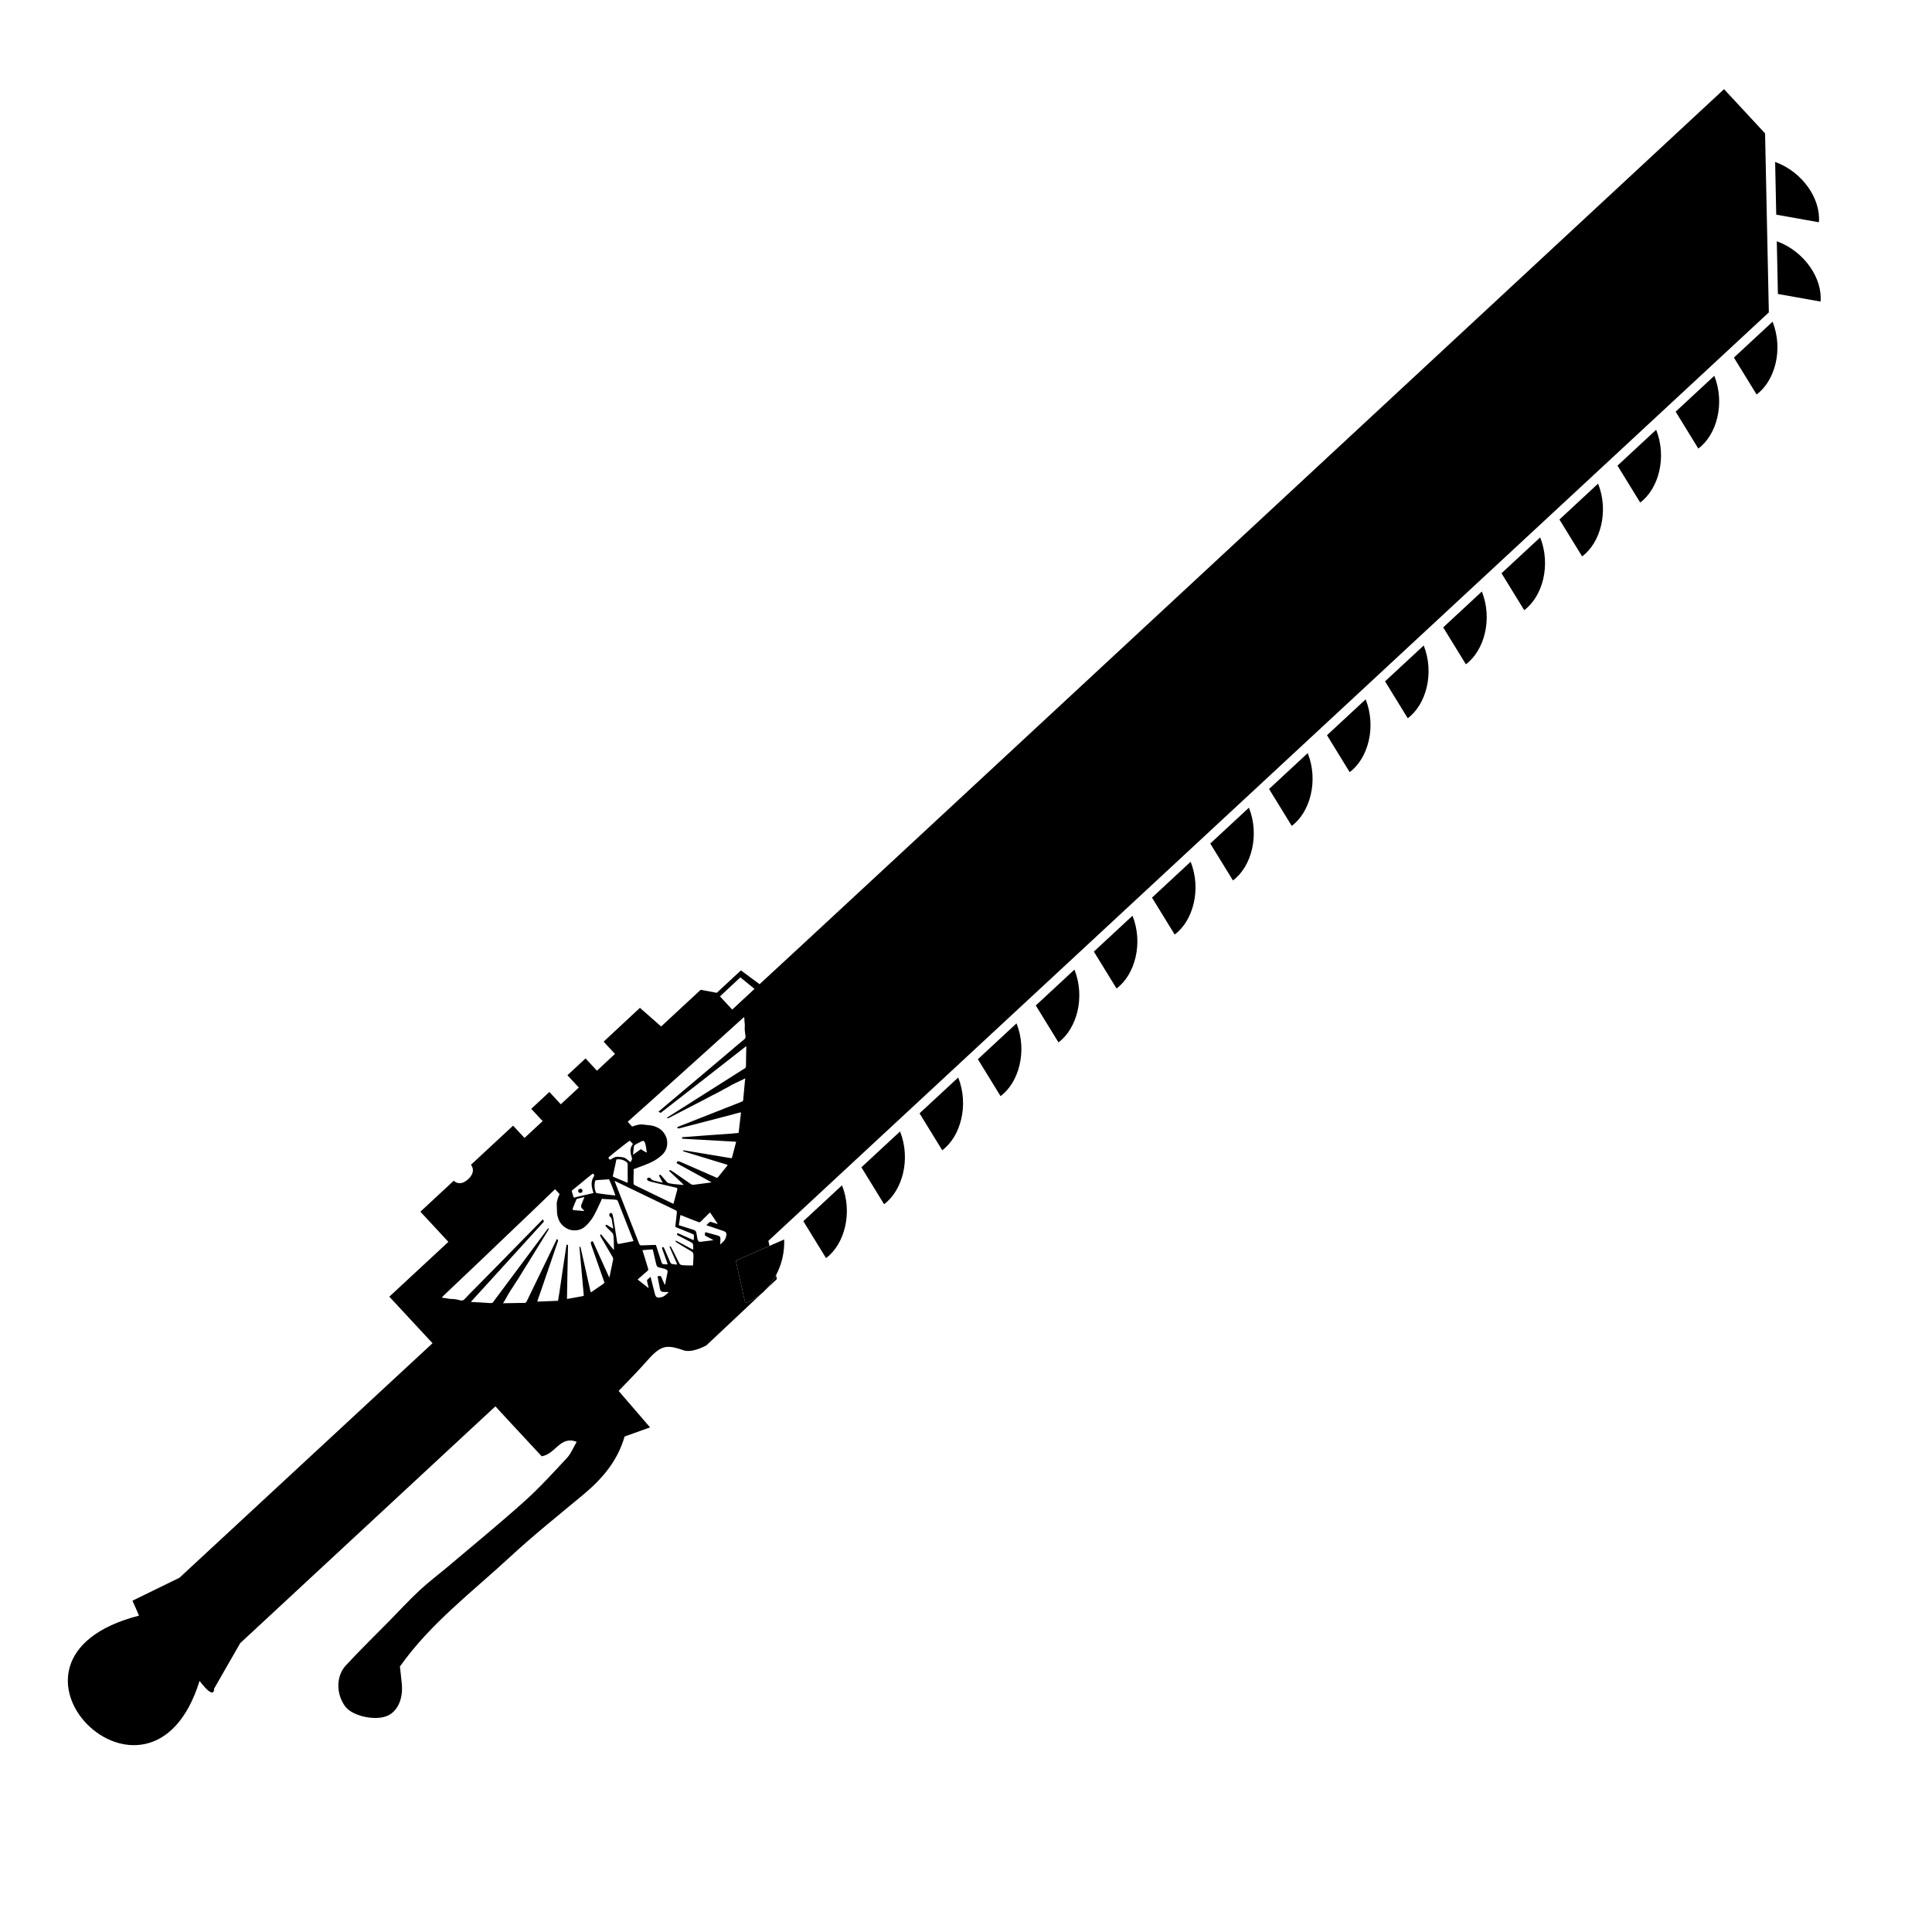 <?xml version="1.0" encoding="utf-8"?>
<!-- Generator: Adobe Illustrator 16.0.3, SVG Export Plug-In . SVG Version: 6.00 Build 0)  -->
<!DOCTYPE svg PUBLIC "-//W3C//DTD SVG 1.1//EN" "http://www.w3.org/Graphics/SVG/1.1/DTD/svg11.dtd">
<svg version="1.1" id="Ebene_5" xmlns="http://www.w3.org/2000/svg" xmlns:xlink="http://www.w3.org/1999/xlink" x="0px" y="0px"
	 width="1417.32px" height="1417.32px" viewBox="0 0 1417.32 1417.32" enable-background="new 0 0 1417.32 1417.32"
	 xml:space="preserve">
<g>
	<polygon fill="none" points="528.166,730.938 537.159,740.629 553.516,725.449 543.123,716.988 	"/>
	<path d="M569.934,938.333l-0.638-2.86c-2.062,3.886-4.571,7.403-7.404,10.419L569.934,938.333z"/>
	<path d="M424.525,872.556c-0.549,0.468-0.523,1.603,0.036,2.157c0.558,0.555,1.715,0.553,2.34-0.028
		c0.504-0.468,0.525-1.647,0.059-2.197C426.495,871.936,425.175,871.955,424.525,872.556z"/>
	<path d="M1264.749,65.405c0,0-704.177,653.949-707.523,656.602c-4.466-3.27-13.687-10.128-13.687-10.128l-17.725,16.449
		l-11.795-2.215c0,0-18.958,17.591-29,26.91c-5.844-5.129-15.566-13.663-15.566-13.663l-26.644,24.801l8.338,8.985l-13.224,12.334
		l-8.368-9.021l-13.295,12.337l8.369,9.019l-13.233,12.282l-8.368-9.019l-13.313,12.354l8.368,9.019l-13.31,12.355l-8.37-9.019
		l-30.928,28.702c0,0,4.337,4.657-2.006,10.544c-6.344,5.888-10.602,1.155-10.602,1.155l-24.47,22.71l20.542,22.136l-43.327,40.209
		l31.688,34.146l-185.632,172.04l-34.505,16.845c0,0,3.701,8.161,4.807,10.947c-124.667,32.09,8.44,164.48,44.424,47.867
		c11.396,14.979,10.66,5.72,10.66,5.72l19.153-33.388l187.207-173.735c0,0,23.509,25.525,33.969,36.636
		c10.354-1.649,13.428-15.314,25.68-10.602c-2.608,4.421-4.246,8.726-7.155,11.848c-10.157,10.901-20.228,21.98-31.301,31.909
		c-18.155,16.282-37.054,31.741-55.675,47.503c-6.982,5.908-14.349,11.393-21.033,17.615c-7.69,7.156-14.82,14.914-22.189,22.416
		c-10.698,10.888-21.657,21.534-32,32.75c-7.375,7.999-7.146,21.121-0.418,30.156c5.007,6.722,20.769,10.475,30.021,7.149
		c7.937-2.856,12.516-12.212,11.465-23.567c-0.403-4.363-0.938-8.719-1.398-12.947c22.395-31.669,53.021-54.673,80.83-80.424
		c17.169-15.895,35.51-30.535,53.515-45.512c13.835-11.508,25.265-24.643,30.471-42.776c5.753-2.071,11.373-4.095,18.671-6.72
		c-7.922-9.191-15.239-17.683-23.055-26.752c3.336-3.438,5.907-6.028,8.411-8.679c3.722-3.939,7.511-7.823,11.075-11.899
		c11.015-12.6,14.707-13.944,27.997-9.259c6.687,2.357,16.948-3.608,16.948-3.608l39.747-37.363
		c-3.497,2.884-7.332,5.049-11.323,6.297c-1.495-6.78-6.831-31.037-6.831-31.037l24.669-10.831l-0.822-3.69l733.945-681.125
		l-2.768-131.322L1264.749,65.405z M465.705,839.948c0.615-0.348,1.208-0.719,1.823-1.065c1.064-0.586,2.173-1.123,3.259-1.685
		c0.92-0.452,1.448-0.316,2.042,0.518c0.131,0.19,0.217,0.378,0.303,0.567c0.817,2.277,0.958,4.69,1.371,7.252
		c-1.482-0.587-2.614-1.324-3.695-2.106c-0.608-0.461-0.608-0.461-1.251,0c-1.644,1.164-3.308,2.353-5.07,3.63
		c-0.035-0.326-0.049-0.534-0.043-0.72c0.208-1.799,0.46-3.597,0.62-5.351C465.128,840.529,465.302,840.188,465.705,839.948z
		 M446.948,850.335c-0.241-0.356-0.458-0.735-0.677-1.067c0.442-0.679,13.381-10.938,15.637-12.45c0.739,0.7,1.5,1.376,2.213,2.145
		c0.088,0.095,0.1,0.443,0,0.626c-0.177,0.387-0.489,0.677-0.712,1.061c-0.767,1.293-0.958,2.675-0.874,4.159
		c0.067,1.277,0.346,2.49,0.787,3.689c0.588,1.596,0.367,2.56-0.845,3.997c-0.923-0.705-1.871-1.389-2.745-2.142
		c-0.762-0.677-1.648-1.149-2.659-1.327c-1.152-0.184-2.303-0.365-3.46-0.408c-1.501-0.079-2.924,0.213-4.188,1.116
		c-0.476,0.354-1.018,0.588-1.514,0.869C447.51,850.796,447.211,850.715,446.948,850.335z M449.673,862.226
		c0.698-3.146,1.395-6.293,2.091-9.439c0.141-0.666,0.237-1.335,0.382-2.141c0.396-0.054,0.818-0.177,1.235-0.208
		c2.273-0.054,4.311,0.556,6.11,1.922c0.7,0.512,0.997,1.218,0.989,2.075c-0.019,1.712-0.037,3.426-0.033,5.163
		c0.024,2.431,0.026,4.841,0.05,7.274c-0.009,0.231-0.018,0.46-0.054,0.808c-0.251-0.078-0.48-0.133-0.64-0.209
		c-3.056-1.273-6.086-2.568-9.142-3.842c-0.113-0.073-0.273-0.148-0.41-0.2C449.525,863.077,449.504,863.007,449.673,862.226z
		 M446.782,865.174c0.55,0.784,4.421,10.543,4.651,11.8c-0.674,0.091-12.568-1.422-14.061-1.779
		c-1.34-2.552-1.606-6.544-0.601-9.263c0.418-0.032,0.886-0.151,1.398-0.225c2.809-0.195,5.642-0.367,8.451-0.562
		C446.667,865.146,446.737,865.173,446.782,865.174z M420.749,878.158c-0.414-1.312-0.804-2.647-1.217-3.96
		c-0.146-0.446-0.065-0.743,0.293-1.031c1.384-1.105,2.723-2.213,4.062-3.32c2.651-2.147,5.235-4.319,7.886-6.466
		c1.026-0.818,2.076-1.612,3.103-2.432c1.128,0.783,1.343,1.257,0.678,2.273c-2.165,3.393-1.697,6.93-0.628,10.536
		c0.123,0.421,0.27,0.821,0.418,1.22c0.043,0.048,0.018,0.118-0.079,0.252c-4.791,1.14-9.533,2.234-14.3,3.354
		C420.9,878.419,420.79,878.299,420.749,878.158z M422.781,880.157c0.103-0.273,0.184-0.572,0.557-0.65
		c1.752-0.421,3.484-0.911,5.38-1.42c-0.132,0.437-0.235,0.71-0.338,0.984c-0.563,1.415-1.103,2.853-1.711,4.267
		c-0.61,1.412-0.516,2.575,0.719,3.617c0.45,0.386,0.802,0.863,1.269,1.366c-0.209,0.018-0.372,0.032-0.51,0.028
		c-2.056-0.147-4.133-0.318-6.211-0.488c-0.164,0.017-0.323-0.014-0.462-0.02c-1.363-0.118-1.603-0.521-1.136-1.85
		C421.152,884.033,421.966,882.118,422.781,880.157z M449.343,922.034c0.414,0.688,0.569,1.434,0.402,2.216
		c-0.876,4.204-1.752,8.41-2.628,12.614c-0.027,0.069-0.053,0.136-0.125,0.251c-0.131-0.236-0.262-0.427-0.37-0.641
		c-3.742-8.269-7.483-16.539-11.224-24.808c-0.171-0.377-0.389-0.757-0.583-1.112c-1.281,0.207-1.651,0.772-1.323,1.896
		c0.267,0.913,0.581,1.782,0.894,2.697c2.802,8.026,5.626,16.029,8.427,24.055c0.233,0.588,0.444,1.151,0.672,1.833
		c-0.431,0.354-0.861,0.755-1.314,1.083c-2.783,1.958-5.611,3.867-8.417,5.798c-0.046,0-0.117,0.02-0.21,0.063
		c-0.405-0.34-0.431-0.851-0.531-1.294c-0.935-4.087-1.844-8.196-2.755-12.31c-1.385-6.257-2.796-12.495-4.227-18.754
		c-0.076-0.421-0.248-0.798-0.395-1.196c-0.66,0.298-0.515,0.744-0.483,1.162c0.237,2.904,0.499,5.83,0.76,8.714
		c0.748,8.411,1.521,16.8,2.27,25.214c-0.003,0.044,0.02,0.113,0.016,0.162c0.103,0.975,0.079,0.998-0.901,1.193
		c-3.732,0.692-7.486,1.361-11.334,2.074c0.013-0.323-0.021-0.648-0.01-0.974c0.095-6.203,0.213-12.429,0.331-18.607
		c0.126-6.41,0.276-12.843,0.401-19.254c-0.013-0.257-0.027-0.51-0.039-0.811c-0.322-0.061-0.645-0.118-1.035-0.201
		c-1.047,6.908-2.046,13.771-3.116,20.608c-1.092,6.861-1.884,13.757-3.134,20.541c-5.081,0.203-10.021,0.41-15.078,0.637
		c-0.018-0.742,0.235-1.335,0.442-1.928c0.806-2.311,1.657-4.617,2.439-6.949c3.667-10.679,7.29-21.355,10.957-32.035
		c0.365-1.098,0.8-2.171,1.143-3.291c0.266-0.917,0.135-1.107-0.674-1.785c-0.15,0.272-0.299,0.544-0.425,0.795
		c-7.08,14.602-14.116,29.204-21.196,43.805c-0.2,0.41-0.423,0.796-0.602,1.23c-0.333,0.844-0.97,1.166-1.871,1.109
		c-0.417-0.015-0.833-0.032-1.228-0.022c-4.448,0.063-8.921,0.149-13.349,0.237c-0.209,0.017-0.466,0.075-0.886,0.152
		c0.322-0.565,0.499-0.907,0.671-1.202c0.77-1.385,1.7-2.691,2.377-4.123c0.503-1.05,1.188-1.995,1.781-2.993
		c0.223-0.384,0.402-0.817,0.646-1.18c0.564-0.835,1.173-1.622,1.716-2.482c0.737-1.13,1.405-2.285,2.142-3.417
		c0.468-0.699,0.958-1.423,1.425-2.122c0.074-0.112,0.146-0.181,0.219-0.294c1.211-2.017,2.422-4.031,3.679-6.044
		c1.356-2.196,2.757-4.343,4.114-6.54c3.305-5.342,6.587-10.704,9.89-16.047c1.457-2.376,2.935-4.729,4.393-7.106
		c0.124-0.25,0.317-0.475,0.375-0.75c0.054-0.229-0.003-0.531,0.006-0.809c-0.091-0.052-0.158-0.076-0.227-0.104
		c-0.194,0.225-0.386,0.401-0.558,0.651c-7.268,9.73-14.513,19.486-21.781,29.216c-5.854,7.84-11.686,15.703-17.538,23.543
		c-0.097,0.136-0.195,0.27-0.249,0.407c-0.546,0.997-1.411,1.222-2.473,1.132c-2.333-0.155-4.667-0.313-6.978-0.446
		c-2.125-0.126-4.276-0.23-6.426-0.334c-0.206-0.032-0.414-0.063-0.783-0.122c17.881-19.707,35.824-39.202,53.563-58.87
		c-0.256-0.61-0.491-1.106-0.748-1.672c-0.144,0.134-0.289,0.267-0.432,0.4c-3.059,3.104-6.094,6.233-9.152,9.337
		c-2.313,2.367-4.624,4.689-6.912,7.035c-3.348,3.418-6.695,6.833-10.043,10.252c-1.925,1.965-3.878,3.953-5.804,5.918
		c-3.805,3.84-7.61,7.726-11.416,11.613c-3.201,3.236-6.38,6.453-9.582,9.689c-1.422,1.453-2.818,2.882-4.194,4.382
		c-0.941,1.008-1.989,1.131-3.454,0.704c-2.292-0.644-4.666-0.94-7.076-0.938c-0.67-0.004-1.356-0.261-2.024-0.355
		c-1.083-0.154-2.188-0.291-3.272-0.445c-0.207-0.034-0.391-0.086-0.598-0.116c-0.019-0.118-0.042-0.142-0.083-0.235
		c0.506-0.514,0.966-1.076,1.496-1.565c4.707-4.499,9.439-8.978,14.146-13.432c4.083-3.875,8.142-7.73,12.226-11.605
		c2.162-2.049,4.301-4.122,6.462-6.171c4.084-3.924,8.216-7.844,12.301-11.766c2.092-2.029,4.206-4.034,6.319-6.038
		c4.035-3.833,8.071-7.709,12.083-11.52c2.211-2.139,4.442-4.208,6.633-6.373c3.44-3.414,7.014-6.684,10.477-10.073
		c0.263-0.244,0.527-0.489,0.839-0.779l3.338,3.6c-0.922,1.747-1.549,3.624-1.968,5.53c-0.143,0.712-0.171,1.453-0.151,2.194
		c0.037,2.063,0.099,4.103,0.23,6.171c0.039,0.812,0.24,1.606,0.417,2.423c0.1,0.444,0.268,0.868,0.414,1.313
		c1.155,3.796,3.747,6.301,7.203,8.004c0.956,0.454,2.034,0.703,3.095,0.835c3.594,0.508,6.801-0.414,9.578-2.811
		c1.245-1.065,2.288-2.3,3.33-3.535c2.326-2.737,3.837-5.968,5.415-9.13c1.025-2.021,2.504-5.624,3.529-7.646l1.59,0.268
		c1.94,0.12,8.742,0.282,9.421,0.726c0.293,0.22,0.49,0.528,0.659,0.951c3.675,9.402,7.375,18.783,11.074,28.164
		c0.105,0.303,0.209,0.608,0.355,1.008c-0.302,0.059-0.513,0.119-0.747,0.158c-3.056,0.602-6.135,1.181-9.214,1.758
		c-1.633,0.312-1.814,0.21-2.097-1.49c-0.545-3.332-1.046-6.663-1.567-10.019c-0.39-2.583-0.825-5.172-1.238-7.733
		c-0.113-0.7-0.273-1.354-0.458-1.988c-0.06-0.256-0.167-0.468-0.296-0.705c-0.175-0.283-0.444-0.525-0.789-0.609
		c-1.31-0.303-1.705,1.581-1.064,2.416c0.044,0.047,0.087,0.143,0.178,0.191c1.016,0.71,1.323,1.764,1.465,2.928
		c0.216,1.63,0.549,3.238,0.815,4.824c0.055,0.349,0.02,0.695,0.045,1.205c-0.338-0.221-0.473-0.317-0.656-0.417
		c-1.198-0.763-2.396-1.527-3.597-2.243c-0.565-0.369-0.937-0.337-1.156-0.045c-0.246,0.362-0.19,0.759,0.277,1.217
		c1.205,1.202,2.389,2.383,3.595,3.584c0.403,0.387,0.779,0.84,1.204,1.251c1.047,1.081,0.886,9.042,0.944,11.799
		c-0.004,0.096-0.029,0.161-0.108,0.414c-3.188-3.917-6.31-7.718-9.43-11.563c-0.595,0.417-0.681,0.854-0.444,1.348
		c0.388,0.758,0.777,1.467,1.26,2.179c1.979,3.433,3.98,6.844,5.983,10.256C448.185,920.16,448.776,921.088,449.343,922.034z
		 M489.73,933.144c-0.01,0.23-0.085,0.435-0.117,0.644c-0.513,2.574-1.028,5.15-1.564,7.745c-0.059,0.323-0.164,0.644-0.276,1.148
		c-0.195-0.354-0.282-0.496-0.368-0.686c-0.768-1.743-1.535-3.484-2.304-5.229c-0.254-0.61-0.665-0.766-1.249-0.672
		c-0.489,0.098-0.955,0.125-1.489,0.177c0.215,1.097,0.427,2.191,0.619,3.265c0.388,2.006,0.796,4.037,1.185,6.042
		c0.313,1.54,0.894,2.072,2.487,2.202c0.877,0.079,1.736,0.042,2.592,0.052c0.37,0.015,0.76,0.099,1.291,0.139
		c-1.701,1.488-3.082,3.128-5.254,3.625c-0.747,0.158-1.494,0.315-2.258,0.309c-1.111,0.005-1.923-0.581-2.275-1.683
		c-0.146-0.446-0.291-0.892-0.391-1.335c-0.968-3.835-1.98-7.671-2.947-11.506c-0.04-0.188-0.102-0.398-0.205-0.703
		c-0.817,0.757-1.536,1.426-2.279,2.114c-0.337,0.313-0.33,0.705-0.228,1.104c0.341,1.424,0.656,2.872,0.996,4.298
		c0.062,0.211,0.123,0.422,0.043,0.721c-2.61-2.045-5.242-4.112-7.918-6.228c0.193-0.225,0.364-0.428,0.556-0.604
		c1.842-1.576,3.663-3.174,5.482-4.773c2.109-1.865,1.93-1.434,1.235-3.867c-1.067-3.652-2.229-7.265-3.365-10.897
		c-0.145-0.444-0.267-0.865-0.432-1.428c2.532-0.206,4.993-0.391,7.479-0.598c0.103,0.352,0.21,0.563,0.247,0.795
		c0.78,3.297,1.537,6.567,2.316,9.862c0.078,0.372,0.182,0.724,0.307,1.053c0.317,0.822,0.899,1.354,1.794,1.55
		c1.332,0.281,2.639,0.633,3.948,0.982c0.527,0.135,1.05,0.365,1.457,0.658C489.641,931.844,489.834,932.243,489.73,933.144z
		 M508.86,909.778c-0.273-0.103-0.547-0.206-0.843-0.334c-3.211-1.439-6.423-2.882-9.658-4.298c-0.5-0.254-0.977-0.525-1.562-0.338
		c-0.313,0.914-0.227,1.102,0.75,1.626c3.224,1.695,6.449,3.393,9.698,5.065c0.704,0.375,1.171,0.878,1.21,1.691
		c0.052,1.066,0.106,2.134,0.181,3.18c-0.569,0.348-0.951,0.033-1.336-0.19c-3.178-1.694-6.379-3.413-9.557-5.107
		c-0.658-0.372-1.341-0.677-2.047-1.004c-0.058,0.9-0.035,0.925,0.53,1.293c1.108,0.715,2.262,1.429,3.416,2.145
		c2.559,1.555,5.166,3.066,7.748,4.599c0.793,0.472,1.209,1.111,1.29,2.064c0.161,1.859-0.188,6.2-0.304,8.048l0.112,0.121
		c-0.024,0.022-0.071,0.02-0.116,0.018c-0.025,0.023-0.027,0.067-0.028,0.114l-0.111-0.118c-1.877-0.002-6.207-0.004-8.048-0.305
		c-0.921-0.129-1.552-0.614-1.96-1.44c-1.334-2.689-2.67-5.381-4.004-8.071c-0.581-1.204-1.229-2.384-1.881-3.566
		c-0.3-0.614-0.347-0.616-1.25-0.627c0.298,0.706,0.526,1.431,0.847,2.115c1.451,3.297,2.924,6.619,4.374,9.916
		c0.17,0.423,0.455,0.827,0.088,1.347c-1.036-0.154-2.097-0.287-3.156-0.42c-0.807-0.101-1.275-0.604-1.595-1.334
		c-1.425-3.367-2.874-6.709-4.323-10.053c-0.424-1.034-0.606-1.134-1.565-0.868c-0.206,0.546,0.053,1.065,0.217,1.582
		c1.196,3.31,2.368,6.644,3.563,9.953c0.083,0.281,0.164,0.563,0.269,0.867c-0.701,0.16-2.921,0.076-3.471-0.085
		c-0.366-0.105-0.659-0.326-0.784-0.699c-0.146-0.401-0.296-0.754-0.422-1.129c-1.286-3.938-2.528-7.876-3.815-11.815
		c-0.065-0.118-0.108-0.213-0.193-0.4c-0.207-0.031-0.439-0.041-0.67-0.05c-3.037,0.095-6.074,0.188-9.114,0.329
		c-1.809,0.071-1.99-0.029-2.645-1.697c-4.777-12.13-9.554-24.308-14.307-36.46c-1.16-2.983-2.325-5.924-3.486-8.908l0.078-0.206
		c0.022,0.024,0.066,0.028,0.09,0.051c2.89,1.382,5.732,2.763,8.622,4.146c11.737,5.676,23.519,11.354,35.281,17.008
		c1.592,0.754,1.7,0.968,1.493,2.766c-0.347,3.043-0.69,6.043-1.013,9.063c-0.009,0.23-0.018,0.461-0.002,0.672
		c0.181,0.1,0.27,0.194,0.385,0.222c3.831,1.58,7.665,3.117,11.494,4.696c0.365,0.151,0.729,0.35,1.094,0.503
		c0.411,0.156,0.561,0.461,0.616,0.857C509.155,906.87,509.05,909.067,508.86,909.778z M518.853,899.037
		c3.752,1.254,7.501,2.553,11.251,3.807c0.458,0.155,0.869,0.31,1.302,0.489c1.072,0.435,1.596,1.288,1.509,2.395
		c-0.052,0.762-0.265,1.495-0.479,2.229c-0.658,2.13-2.397,3.383-4.008,4.967c-0.027-0.511-0.059-0.927-0.044-1.3
		c0.033-0.876,0.135-1.729,0.144-2.586c0.014-1.622-0.497-2.22-2.008-2.646c-1.972-0.538-3.966-1.101-5.938-1.636
		c-1.077-0.297-2.131-0.569-3.209-0.864c-0.112,0.506-0.176,1.014-0.287,1.473c-0.116,0.598,0.033,0.999,0.577,1.295
		c1.705,0.874,3.36,1.796,5.04,2.691c0.181,0.101,0.34,0.221,0.655,0.417c-0.511,0.076-0.838,0.155-1.165,0.189
		c-2.605,0.318-5.235,0.661-7.841,0.978c-0.208,0.016-0.441,0.053-0.65,0.069c-0.905,0.036-1.313-0.213-1.652-1.013
		c-0.212-0.516-0.4-1.058-0.496-1.593c-0.251-1.331-0.478-2.683-0.683-4.009c-0.128-0.908-0.615-1.53-1.411-1.907
		c-0.319-0.15-0.661-0.279-1.027-0.385c-3.228-1.026-6.432-2.026-9.658-3.05c-0.252-0.081-0.456-0.204-0.777-0.308
		c0.394-2.464,0.764-4.905,1.159-7.413c0.549,0.203,0.959,0.359,1.393,0.536c3.537,1.409,7.05,2.838,10.612,4.175
		c2.375,0.879,1.93,1.022,3.95-0.938c1.709-1.719,3.44-3.414,5.171-5.107c0.191-0.179,0.406-0.332,0.645-0.509
		c1.909,2.826,3.772,5.608,5.614,8.363c-0.325,0.034-0.509-0.02-0.715-0.098c-1.396-0.444-2.816-0.869-4.21-1.316
		c-0.39-0.13-0.782-0.167-1.119,0.144c-0.744,0.69-1.464,1.357-2.329,2.205C518.464,898.908,518.647,898.961,518.853,899.037z
		 M545.952,746.189c0.018,0.181,0.048,0.348,0.062,0.533c0.049,1.113,0.125,2.204,0.2,3.295c0.045,0.674,0.274,1.354,0.201,2.046
		c-0.184,2.401-0.086,4.768,0.404,7.124c0.312,1.543,0.111,2.576-0.963,3.394c-1.574,1.237-3.128,2.545-4.683,3.853
		c-3.47,2.949-6.915,5.877-10.383,8.827c-4.115,3.504-8.277,7.006-12.44,10.508c-2.104,1.774-4.233,3.571-6.338,5.343
		c-3.66,3.084-7.318,6.164-10.978,9.245c-2.537,2.126-5.025,4.257-7.537,6.361c-3.323,2.816-6.671,5.608-9.998,8.425
		c-0.144,0.133-0.287,0.267-0.431,0.4c0.59,0.301,1.044,0.549,1.611,0.872c20.966-16.188,41.758-32.61,62.753-48.959
		c0.032,0.373,0.069,0.605,0.063,0.791c-0.034,2.13-0.115,4.303-0.149,6.433c-0.041,2.314-0.059,4.652-0.079,6.992
		c-0.018,1.086-0.282,1.957-1.317,2.382c-0.165,0.062-0.282,0.128-0.425,0.215c-8.257,5.247-16.537,10.471-24.793,15.719
		c-10.251,6.515-20.523,13.006-30.773,19.521c-0.261,0.152-0.452,0.331-0.69,0.507c0.042,0.094,0.063,0.164,0.083,0.233
		c0.253,0.033,0.529,0.09,0.809,0.054c0.28-0.035,0.54-0.188,0.777-0.318c2.479-1.272,4.937-2.568,7.417-3.842
		c5.573-2.894,11.17-5.764,16.744-8.656c2.292-1.188,4.54-2.424,6.83-3.61c2.078-1.08,4.203-2.157,6.306-3.214
		c0.118-0.065,0.189-0.131,0.308-0.196c0.733-0.414,1.469-0.871,2.225-1.26c1.183-0.65,2.386-1.231,3.568-1.881
		c0.875-0.5,1.729-1.023,2.604-1.522c0.38-0.218,0.825-0.363,1.225-0.556c1.04-0.519,2.035-1.128,3.116-1.551
		c1.505-0.592,2.854-1.397,4.292-2.062c0.354-0.149,0.66-0.299,1.25-0.578c-0.108,0.412-0.209,0.64-0.217,0.87
		c-0.423,4.455-0.844,8.863-1.242,13.295c-0.039,0.393-0.055,0.809-0.069,1.226c-0.011,0.903-0.382,1.514-1.249,1.782
		c-0.422,0.122-0.847,0.338-1.27,0.508c-15.093,5.96-30.184,11.878-45.276,17.841c-0.26,0.106-0.543,0.234-0.825,0.364
		c0.592,0.878,0.796,1.001,1.731,0.804c1.119-0.234,2.246-0.607,3.368-0.891c10.923-2.854,21.843-5.663,32.766-8.516
		c2.363-0.631,4.75-1.28,7.113-1.91c0.609-0.164,1.197-0.394,1.956-0.297c-0.582,5.004-1.185,9.938-1.768,14.988
		c-6.885,0.759-13.82,1.03-20.72,1.581c-6.897,0.551-13.818,1.03-20.785,1.556c0.055,0.396,0.088,0.722,0.123,1.047
		c0.323,0.059,0.576,0.091,0.807,0.099c6.425,0.336,12.828,0.692,19.23,1.051c6.216,0.351,12.386,0.698,18.581,1.069
		c0.321,0.013,0.622,0.047,0.967,0.083c-0.998,3.783-1.949,7.476-2.919,11.146c-0.269,0.962-0.316,0.96-1.258,0.809
		c-0.046-0.001-0.115-0.025-0.163-0.027c-8.33-1.381-16.638-2.782-24.97-4.161c-2.876-0.503-5.754-0.959-8.632-1.414
		c-0.415-0.062-0.848-0.241-1.196,0.395c0.411,0.156,0.774,0.354,1.164,0.483c6.112,1.875,12.271,3.752,18.384,5.628
		c4.03,1.216,8.06,2.432,12.066,3.673c0.436,0.131,0.942,0.196,1.251,0.625c-0.027,0.114-0.029,0.16-0.077,0.205
		c-2.139,2.654-4.276,5.306-6.414,7.958c-0.342,0.449-0.795,0.827-1.182,1.228c-0.659-0.325-1.229-0.554-1.776-0.807
		c-7.792-3.397-15.561-6.817-23.353-10.213c-0.843-0.378-1.732-0.761-2.622-1.094c-1.097-0.412-1.665-0.063-1.991,1.174
		c0.339,0.223,0.702,0.467,1.065,0.667c7.964,4.354,15.93,8.705,23.894,13.06c0.205,0.122,0.384,0.269,0.61,0.416
		c-0.166,0.063-0.213,0.106-0.259,0.105c-4.259,0.558-8.518,1.115-12.778,1.672c-0.814,0.086-1.524-0.103-2.179-0.568
		c-0.902-0.636-1.805-1.271-2.706-1.909c-3.25-2.253-6.524-4.483-9.775-6.736c-0.653-0.463-1.355-0.931-2.056-1.352
		c-0.476-0.271-0.941-0.196-1.378,0.343c3.601,3.401,7.176,6.825,10.821,10.274c-0.255,0.059-0.305,0.104-0.419,0.076
		c-2.768-0.29-10.719-0.729-11.695-1.831c-0.355-0.431-0.779-0.84-1.156-1.293c-1.109-1.294-2.196-2.561-3.306-3.854
		c-0.422-0.502-0.812-0.586-1.19-0.37c-0.308,0.198-0.346,0.59-0.043,1.158c0.647,1.275,1.295,2.503,1.965,3.756
		c0.11,0.166,0.196,0.354,0.37,0.685c-0.508-0.065-0.856-0.055-1.201-0.137c-1.606-0.386-3.141-0.835-4.75-1.175
		c-1.148-0.229-2.176-0.614-2.808-1.68c-0.021-0.071-0.112-0.122-0.179-0.193c-0.784-0.702-2.692-0.449-2.487,0.879
		c0.057,0.35,0.277,0.636,0.548,0.832c0.227,0.147,0.452,0.248,0.681,0.349c0.665,0.233,1.304,0.443,1.945,0.606
		c2.548,0.628,5.097,1.212,7.621,1.816c3.307,0.772,6.59,1.521,9.872,2.315c1.675,0.412,1.76,0.6,1.33,2.204
		c-0.809,3.027-1.641,6.03-2.449,9.057c-0.056,0.229-0.11,0.46-0.213,0.731c-0.364-0.152-0.683-0.302-0.979-0.43
		c-9.075-4.394-18.151-8.789-27.25-13.163c-0.408-0.2-0.723-0.443-0.897-0.728c-0.415-0.688-0.042-7.505-0.015-9.449l-0.149-1.604
		c2.095-0.87,5.777-2.099,7.893-2.945c3.269-1.335,6.583-2.623,9.511-4.712c1.309-0.947,2.619-1.894,3.774-3.055
		c2.599-2.588,3.759-5.718,3.524-9.339c-0.051-1.067-0.219-2.163-0.598-3.149c-1.395-3.572-3.745-6.348-7.442-7.784
		c-0.434-0.179-0.844-0.379-1.278-0.512c-0.78-0.214-1.58-0.499-2.387-0.599c-2.028-0.262-4.079-0.502-6.134-0.694
		c-0.738-0.074-1.478-0.103-2.199-0.012c-1.932,0.272-3.85,0.756-5.663,1.545l-3.272-3.527c0.313-0.29,0.577-0.533,0.841-0.78
		c3.618-3.222,7.168-6.515,10.833-9.688c2.323-2.021,4.577-4.064,6.855-6.135c4.17-3.734,8.294-7.469,12.442-11.228
		c2.181-1.933,4.338-3.888,6.497-5.846c4.219-3.778,8.438-7.603,12.657-11.381c2.206-2.001,4.434-3.978,6.64-5.979
		c4.194-3.757,8.342-7.514,12.514-11.295c4.843-4.355,9.639-8.715,14.459-13.096c0.528-0.488,1.124-0.907,1.673-1.371
		C545.926,746.179,545.938,746.183,545.952,746.189c-0.002-0.023-0.006-0.047-0.009-0.071
		C545.987,746.193,545.979,746.202,545.952,746.189z M537.159,740.629l-8.993-9.69l14.957-13.95l10.394,8.461L537.159,740.629z"/>
	<path d="M1288.646,289.396c13.479-9.981,19.782-33.088,11.72-53.392l-28.36,26.318
		C1272.005,262.323,1285.007,283.484,1288.646,289.396z"/>
	<path d="M1245.895,329.07c13.482-9.985,19.785-33.092,11.722-53.392l-28.36,26.317
		C1229.256,301.996,1242.256,323.158,1245.895,329.07z"/>
	<path d="M1203.242,368.655c13.479-9.984,19.783-33.09,11.718-53.391l-28.355,26.317
		C1186.604,341.581,1199.604,362.743,1203.242,368.655z"/>
	<path d="M1118.156,447.619c13.479-9.985,19.78-33.09,11.719-53.391l-28.358,26.316
		C1101.517,420.544,1114.518,441.705,1118.156,447.619z"/>
	<path d="M1160.65,408.182c13.479-9.983,19.781-33.09,11.717-53.391l-28.357,26.316
		C1144.01,381.107,1157.011,402.268,1160.65,408.182z"/>
	<path d="M1075.372,487.324c13.477-9.985,19.782-33.093,11.72-53.391l-28.361,26.317
		C1058.73,460.25,1071.734,481.409,1075.372,487.324z"/>
	<path d="M1032.717,526.909c13.48-9.984,19.78-33.091,11.721-53.391l-28.359,26.316
		C1016.078,499.833,1029.076,520.996,1032.717,526.909z"/>
	<path d="M947.626,605.874c13.485-9.987,19.784-33.091,11.725-53.394l-28.36,26.317C930.99,578.796,943.991,599.959,947.626,605.874
		z"/>
	<path d="M990.124,566.437c13.48-9.985,19.78-33.09,11.718-53.394l-28.358,26.317C973.483,539.36,986.487,560.522,990.124,566.437z"
		/>
	<path d="M904.496,645.903c13.48-9.984,19.78-33.092,11.719-53.393l-28.357,26.316C887.857,618.827,900.856,639.991,904.496,645.903
		z"/>
	<path d="M861.746,685.575c13.48-9.984,19.783-33.092,11.72-53.393L845.108,658.5C845.108,658.5,858.108,679.663,861.746,685.575z"
		/>
	<path d="M819.091,725.161c13.481-9.983,19.782-33.092,11.721-53.392l-28.36,26.317
		C802.451,698.087,815.451,719.248,819.091,725.161z"/>
	<path d="M734.005,804.123c13.48-9.983,19.782-33.09,11.719-53.39l-28.36,26.315C717.363,777.049,730.364,798.211,734.005,804.123z"
		/>
	<path d="M776.499,764.688c13.481-9.984,19.781-33.092,11.719-53.393l-28.357,26.316
		C759.86,737.612,772.859,758.773,776.499,764.688z"/>
	<path d="M691.222,843.83c13.481-9.985,19.782-33.093,11.719-53.394l-28.359,26.317C674.582,816.754,687.583,837.914,691.222,843.83
		z"/>
	<path d="M648.566,883.415c13.48-9.985,19.782-33.093,11.72-53.393l-28.359,26.316C631.927,856.339,644.927,877.5,648.566,883.415z"
		/>
	<path d="M546.666,955.857c3.991-1.248,7.826-3.413,11.323-6.297c1.356-1.119,2.66-2.346,3.903-3.669
		c2.833-3.016,5.342-6.533,7.404-10.419c4.062-7.656,6.379-16.737,5.964-26.207l-10.755,4.724l-24.669,10.831
		C539.835,924.82,545.171,949.077,546.666,955.857z"/>
	<path d="M605.975,922.94c13.48-9.983,19.783-33.091,11.719-53.392l-28.359,26.317C589.334,895.866,602.335,917.027,605.975,922.94z
		"/>
	<path d="M1303.053,157.482c0,0,24.454,4.352,31.286,5.567c1.503-16.711-11.566-36.776-32.093-44.251L1303.053,157.482z"/>
	<path d="M1304.271,215.659c0,0,24.452,4.357,31.288,5.57c1.501-16.711-11.571-36.775-32.097-44.249L1304.271,215.659z"/>
	<path display="none" d="M440.4,906.758c-0.236-0.494-0.151-0.931,0.444-1.348c3.12,3.846,6.243,7.646,9.43,11.563
		c0.079-0.253,0.104-0.318,0.108-0.414c-0.059-2.757,0.103-10.718-0.944-11.799c-0.425-0.411-0.801-0.864-1.204-1.251
		c-1.206-1.201-2.39-2.382-3.595-3.584c-0.468-0.458-0.523-0.854-0.277-1.217c0.22-0.292,0.591-0.324,1.156,0.045
		c1.201,0.716,2.399,1.48,3.597,2.243c0.183,0.1,0.318,0.196,0.656,0.417c-0.026-0.51,0.009-0.856-0.045-1.205
		c-0.266-1.586-0.599-3.194-0.815-4.824c-0.142-1.164-0.45-2.218-1.465-2.928c-0.091-0.049-0.133-0.145-0.178-0.191
		c-0.641-0.835-0.246-2.719,1.064-2.416c0.344,0.084,0.613,0.326,0.789,0.609c0.128,0.237,0.236,0.449,0.296,0.705
		c0.186,0.634,0.346,1.288,0.458,1.988c0.413,2.562,0.848,5.15,1.238,7.733c0.521,3.355,1.022,6.687,1.567,10.019
		c0.283,1.7,0.464,1.802,2.097,1.49c3.079-0.577,6.159-1.156,9.214-1.758c0.233-0.039,0.444-0.1,0.747-0.158
		c-0.146-0.399-0.25-0.705-0.355-1.008c-3.699-9.381-7.398-18.762-11.074-28.164c-0.169-0.423-0.366-0.731-0.659-0.951
		c-0.679-0.443-7.481-0.605-9.421-0.726l-1.59-0.268c-1.025,2.022-2.504,5.626-3.529,7.646c-1.578,3.162-3.089,6.393-5.415,9.13
		c-1.042,1.235-2.085,2.47-3.33,3.535c-2.777,2.396-5.984,3.318-9.578,2.811c-1.061-0.132-2.139-0.381-3.095-0.835
		c-3.456-1.703-6.048-4.208-7.203-8.004c-0.146-0.445-0.314-0.869-0.414-1.313c-0.177-0.816-0.379-1.611-0.417-2.423
		c-0.131-2.068-0.193-4.108-0.23-6.171c-0.02-0.741,0.009-1.482,0.151-2.194c0.419-1.906,1.046-3.783,1.968-5.53l-3.338-3.6
		c-0.313,0.29-0.576,0.535-0.839,0.779c-3.463,3.39-7.037,6.659-10.477,10.073c-2.19,2.165-4.421,4.234-6.633,6.373
		c-4.012,3.811-8.048,7.687-12.083,11.52c-2.113,2.004-4.227,4.009-6.319,6.038c-4.084,3.922-8.216,7.842-12.301,11.766
		c-2.161,2.049-4.3,4.122-6.462,6.171c-4.083,3.875-8.143,7.73-12.226,11.605c-4.707,4.454-9.438,8.933-14.146,13.432
		c-0.529,0.489-0.99,1.052-1.496,1.565c0.042,0.094,0.065,0.117,0.083,0.235c0.207,0.03,0.391,0.082,0.598,0.116
		c1.084,0.154,2.189,0.291,3.272,0.445c0.668,0.095,1.354,0.352,2.024,0.355c2.41-0.003,4.783,0.294,7.076,0.938
		c1.465,0.427,2.513,0.304,3.454-0.704c1.376-1.5,2.772-2.929,4.194-4.382c3.202-3.236,6.38-6.453,9.582-9.689
		c3.806-3.888,7.611-7.773,11.416-11.613c1.926-1.965,3.879-3.953,5.804-5.918c3.348-3.419,6.696-6.834,10.043-10.252
		c2.289-2.346,4.599-4.668,6.912-7.035c3.059-3.104,6.093-6.232,9.152-9.337c0.143-0.134,0.288-0.267,0.432-0.4
		c0.256,0.565,0.492,1.062,0.748,1.672c-17.739,19.668-35.682,39.163-53.563,58.87c0.369,0.06,0.577,0.09,0.783,0.122
		c2.15,0.104,4.301,0.208,6.426,0.334c2.312,0.134,4.645,0.291,6.978,0.446c1.062,0.09,1.927-0.135,2.473-1.132
		c0.053-0.138,0.151-0.271,0.249-0.407c5.853-7.84,11.685-15.703,17.538-23.543c7.269-9.729,14.514-19.485,21.781-29.216
		c0.171-0.25,0.363-0.427,0.558-0.651c0.069,0.027,0.136,0.052,0.227,0.104c-0.01,0.277,0.048,0.579-0.006,0.809
		c-0.057,0.275-0.25,0.5-0.375,0.75c-1.458,2.377-2.936,4.73-4.393,7.106c-3.303,5.343-6.585,10.705-9.89,16.047
		c-1.357,2.197-2.758,4.344-4.114,6.54c-1.256,2.013-2.468,4.027-3.679,6.044c-0.073,0.113-0.145,0.182-0.219,0.294
		c-0.467,0.699-0.957,1.423-1.425,2.122c-0.737,1.132-1.405,2.287-2.142,3.417c-0.542,0.86-1.151,1.647-1.716,2.482
		c-0.244,0.362-0.423,0.796-0.646,1.18c-0.593,0.998-1.278,1.943-1.781,2.993c-0.678,1.432-1.608,2.738-2.377,4.123
		c-0.173,0.295-0.35,0.637-0.671,1.202c0.419-0.077,0.677-0.136,0.886-0.152c4.427-0.088,8.901-0.175,13.349-0.237
		c0.395-0.01,0.811,0.008,1.228,0.022c0.901,0.057,1.538-0.266,1.871-1.109c0.179-0.435,0.402-0.82,0.602-1.23
		c7.08-14.601,14.116-29.203,21.196-43.805c0.126-0.251,0.274-0.522,0.425-0.795c0.809,0.678,0.939,0.868,0.674,1.785
		c-0.343,1.12-0.778,2.193-1.143,3.291c-3.667,10.68-7.29,21.356-10.957,32.035c-0.783,2.332-1.634,4.639-2.439,6.949
		c-0.208,0.593-0.46,1.186-0.442,1.928c5.057-0.227,9.998-0.434,15.078-0.637c1.25-6.784,2.042-13.68,3.134-20.541
		c1.069-6.838,2.068-13.7,3.116-20.608c0.39,0.083,0.713,0.141,1.035,0.201c0.012,0.301,0.026,0.554,0.039,0.811
		c-0.125,6.411-0.275,12.844-0.401,19.254c-0.117,6.179-0.236,12.404-0.331,18.607c-0.011,0.325,0.022,0.65,0.01,0.974
		c3.848-0.713,7.602-1.382,11.334-2.074c0.98-0.195,1.004-0.219,0.901-1.193c0.003-0.049-0.019-0.118-0.016-0.162
		c-0.749-8.414-1.522-16.803-2.27-25.214c-0.261-2.884-0.522-5.81-0.76-8.714c-0.031-0.418-0.177-0.864,0.483-1.162
		c0.147,0.398,0.318,0.775,0.395,1.196c1.431,6.259,2.842,12.497,4.227,18.754c0.911,4.113,1.821,8.223,2.755,12.31
		c0.1,0.443,0.125,0.954,0.531,1.294c0.093-0.043,0.164-0.063,0.21-0.063c2.806-1.931,5.634-3.84,8.417-5.798
		c0.453-0.328,0.884-0.729,1.314-1.083c-0.228-0.682-0.439-1.245-0.672-1.833c-2.801-8.025-5.625-16.028-8.427-24.055
		c-0.313-0.915-0.627-1.784-0.894-2.697c-0.328-1.124,0.042-1.689,1.323-1.896c0.194,0.355,0.412,0.735,0.583,1.112
		c3.741,8.269,7.482,16.539,11.224,24.808c0.107,0.214,0.239,0.404,0.37,0.641c0.073-0.115,0.099-0.182,0.125-0.251
		c0.876-4.204,1.752-8.41,2.628-12.614c0.167-0.782,0.012-1.528-0.402-2.216c-0.567-0.946-1.158-1.874-1.699-2.842
		c-2.003-3.412-4.005-6.823-5.983-10.256C441.177,908.225,440.788,907.516,440.4,906.758z"/>
	<path display="none" d="M487.39,930.762c-1.309-0.35-2.616-0.701-3.948-0.982c-0.895-0.195-1.478-0.728-1.794-1.55
		c-0.125-0.329-0.229-0.681-0.307-1.053c-0.779-3.295-1.536-6.565-2.316-9.862c-0.037-0.232-0.145-0.443-0.247-0.795
		c-2.487,0.207-4.948,0.392-7.479,0.598c0.165,0.563,0.287,0.983,0.432,1.428c1.136,3.633,2.298,7.245,3.365,10.897
		c0.695,2.434,0.874,2.002-1.235,3.867c-1.819,1.6-3.64,3.197-5.482,4.773c-0.192,0.177-0.363,0.38-0.556,0.604
		c2.677,2.115,5.309,4.183,7.918,6.228c0.08-0.299,0.019-0.51-0.043-0.721c-0.34-1.426-0.655-2.874-0.996-4.298
		c-0.102-0.399-0.109-0.792,0.228-1.104c0.743-0.688,1.462-1.357,2.279-2.114c0.103,0.305,0.165,0.516,0.205,0.703
		c0.967,3.835,1.979,7.671,2.947,11.506c0.1,0.443,0.245,0.889,0.391,1.335c0.352,1.102,1.164,1.688,2.275,1.683
		c0.764,0.007,1.511-0.15,2.258-0.309c2.173-0.497,3.554-2.137,5.254-3.625c-0.531-0.04-0.921-0.124-1.291-0.139
		c-0.856-0.01-1.715,0.027-2.592-0.052c-1.593-0.13-2.175-0.662-2.487-2.202c-0.388-2.005-0.797-4.036-1.185-6.042
		c-0.192-1.073-0.404-2.168-0.619-3.265c0.534-0.052,1-0.079,1.489-0.177c0.583-0.094,0.995,0.062,1.249,0.672
		c0.769,1.744,1.536,3.485,2.304,5.229c0.086,0.189,0.173,0.331,0.368,0.686c0.112-0.505,0.217-0.825,0.276-1.148
		c0.537-2.595,1.051-5.171,1.564-7.745c0.031-0.209,0.107-0.413,0.117-0.644c0.104-0.9-0.09-1.3-0.884-1.724
		C488.44,931.127,487.917,930.896,487.39,930.762z"/>
	<path display="none" d="M450.663,863.629c3.056,1.273,6.086,2.568,9.142,3.842c0.159,0.076,0.388,0.131,0.64,0.209
		c0.036-0.348,0.045-0.576,0.054-0.808c-0.024-2.434-0.026-4.844-0.05-7.274c-0.004-1.737,0.014-3.451,0.033-5.163
		c0.008-0.857-0.289-1.563-0.989-2.075c-1.799-1.366-3.837-1.976-6.11-1.922c-0.417,0.031-0.838,0.154-1.235,0.208
		c-0.145,0.806-0.241,1.475-0.382,2.141c-0.696,3.146-1.394,6.293-2.091,9.439c-0.169,0.781-0.148,0.852,0.58,1.203
		C450.39,863.48,450.55,863.556,450.663,863.629z"/>
	<path display="none" d="M435.344,874.979c-0.148-0.398-0.295-0.799-0.418-1.22c-1.068-3.606-1.536-7.144,0.628-10.536
		c0.666-1.017,0.45-1.49-0.678-2.273c-1.027,0.819-2.077,1.613-3.103,2.432c-2.651,2.146-5.235,4.318-7.886,6.466
		c-1.339,1.107-2.678,2.215-4.062,3.32c-0.358,0.288-0.44,0.585-0.293,1.031c0.413,1.313,0.803,2.648,1.217,3.96
		c0.041,0.141,0.151,0.261,0.216,0.427c4.767-1.12,9.51-2.215,14.3-3.354C435.362,875.097,435.387,875.026,435.344,874.979z
		 M426.901,874.685c-0.625,0.581-1.782,0.583-2.34,0.028c-0.559-0.555-0.585-1.689-0.036-2.157c0.649-0.601,1.97-0.62,2.435-0.068
		C427.426,873.037,427.406,874.217,426.901,874.685z"/>
	<path display="none" d="M436.772,865.932c-1.005,2.719-0.74,6.711,0.601,9.263c1.493,0.357,13.387,1.87,14.061,1.779
		c-0.23-1.257-4.101-11.016-4.651-11.8c-0.045-0.001-0.115-0.027-0.161-0.028c-2.809,0.194-5.642,0.366-8.451,0.562
		C437.659,865.78,437.19,865.899,436.772,865.932z"/>
	<path display="none" d="M447.911,850.603c0.497-0.281,1.039-0.516,1.514-0.869c1.263-0.903,2.686-1.195,4.188-1.116
		c1.158,0.043,2.308,0.225,3.46,0.408c1.011,0.178,1.897,0.65,2.659,1.327c0.874,0.753,1.822,1.437,2.745,2.142
		c1.211-1.438,1.433-2.401,0.845-3.997c-0.441-1.199-0.72-2.412-0.787-3.689c-0.083-1.484,0.107-2.866,0.874-4.159
		c0.223-0.384,0.535-0.674,0.712-1.061c0.101-0.183,0.089-0.531,0-0.626c-0.712-0.769-1.474-1.444-2.213-2.145
		c-2.256,1.513-15.195,11.771-15.637,12.45c0.219,0.332,0.437,0.711,0.677,1.067C447.211,850.715,447.51,850.796,447.911,850.603z"
		/>
	<path display="none" d="M464.444,846.339c-0.006,0.186,0.009,0.394,0.043,0.72c1.762-1.277,3.426-2.466,5.07-3.63
		c0.643-0.461,0.643-0.461,1.251,0c1.081,0.782,2.213,1.52,3.695,2.106c-0.414-2.562-0.554-4.975-1.371-7.252
		c-0.086-0.189-0.171-0.377-0.303-0.567c-0.594-0.834-1.122-0.97-2.042-0.518c-1.086,0.562-2.195,1.099-3.259,1.685
		c-0.615,0.347-1.208,0.718-1.823,1.065c-0.402,0.24-0.577,0.581-0.641,1.04C464.904,842.742,464.652,844.54,464.444,846.339z"/>
	<path display="none" d="M421.473,887.842c0.139,0.006,0.298,0.036,0.462,0.02c2.078,0.17,4.155,0.341,6.211,0.488
		c0.138,0.004,0.301-0.011,0.51-0.028c-0.467-0.503-0.818-0.98-1.269-1.366c-1.234-1.042-1.329-2.205-0.719-3.617
		c0.608-1.414,1.148-2.852,1.711-4.267c0.103-0.274,0.206-0.548,0.338-0.984c-1.896,0.509-3.627,0.999-5.38,1.42
		c-0.374,0.078-0.454,0.377-0.557,0.65c-0.815,1.961-1.629,3.876-2.444,5.835C419.871,887.32,420.11,887.724,421.473,887.842z"/>
	<path display="none" d="M508.421,905.453c-0.365-0.153-0.729-0.352-1.094-0.503c-3.83-1.579-7.664-3.116-11.494-4.696
		c-0.116-0.027-0.204-0.122-0.385-0.222c-0.016-0.211-0.007-0.441,0.002-0.672c0.322-3.021,0.666-6.021,1.013-9.063
		c0.207-1.798,0.099-2.012-1.493-2.766c-11.762-5.654-23.544-11.332-35.281-17.008c-2.89-1.383-5.731-2.764-8.622-4.146
		c-0.023-0.022-0.068-0.026-0.09-0.051l-0.078,0.206c1.161,2.984,2.326,5.925,3.486,8.908c4.753,12.152,9.529,24.33,14.307,36.46
		c0.655,1.668,0.836,1.769,2.645,1.697c3.04-0.141,6.077-0.234,9.114-0.329c0.231,0.009,0.463,0.019,0.67,0.05
		c0.085,0.188,0.128,0.282,0.193,0.4c1.287,3.939,2.529,7.878,3.815,11.815c0.125,0.375,0.276,0.728,0.422,1.129
		c0.125,0.373,0.418,0.594,0.784,0.699c0.549,0.161,2.77,0.245,3.471,0.085c-0.105-0.304-0.186-0.586-0.269-0.867
		c-1.195-3.31-2.367-6.644-3.563-9.953c-0.165-0.517-0.423-1.036-0.217-1.582c0.959-0.266,1.141-0.166,1.565,0.868
		c1.45,3.344,2.898,6.686,4.323,10.053c0.32,0.73,0.788,1.233,1.595,1.334c1.059,0.133,2.12,0.266,3.156,0.42
		c0.367-0.52,0.082-0.924-0.088-1.347c-1.45-3.297-2.923-6.619-4.374-9.916c-0.321-0.685-0.549-1.409-0.847-2.115
		c0.903,0.011,0.95,0.013,1.25,0.627c0.651,1.183,1.3,2.362,1.881,3.566c1.334,2.69,2.67,5.382,4.004,8.071
		c0.408,0.826,1.04,1.312,1.96,1.44c1.842,0.301,6.171,0.303,8.048,0.305l0.111,0.118c0.001-0.047,0.003-0.091,0.028-0.114
		c0.045,0.002,0.092,0.005,0.116-0.018l-0.112-0.121c0.115-1.848,0.465-6.188,0.304-8.048c-0.08-0.953-0.497-1.593-1.29-2.064
		c-2.582-1.532-5.188-3.044-7.748-4.599c-1.154-0.716-2.308-1.43-3.416-2.145c-0.565-0.368-0.588-0.393-0.53-1.293
		c0.706,0.327,1.389,0.632,2.047,1.004c3.178,1.694,6.379,3.413,9.557,5.107c0.386,0.224,0.767,0.538,1.336,0.19
		c-0.075-1.046-0.129-2.113-0.181-3.18c-0.039-0.813-0.506-1.316-1.21-1.691c-3.249-1.673-6.474-3.37-9.698-5.065
		c-0.977-0.524-1.063-0.712-0.75-1.626c0.585-0.188,1.063,0.084,1.562,0.338c3.235,1.416,6.447,2.858,9.658,4.298
		c0.296,0.128,0.57,0.231,0.843,0.334c0.19-0.711,0.295-2.908,0.178-3.468C508.982,905.914,508.832,905.609,508.421,905.453z"/>
	<path display="none" d="M521.616,896.432c1.394,0.447,2.814,0.872,4.21,1.316c0.206,0.078,0.39,0.132,0.715,0.098
		c-1.842-2.755-3.705-5.537-5.614-8.363c-0.238,0.177-0.453,0.33-0.645,0.509c-1.731,1.693-3.462,3.389-5.171,5.107
		c-2.021,1.961-1.575,1.817-3.95,0.938c-3.563-1.337-7.075-2.766-10.612-4.175c-0.433-0.177-0.843-0.333-1.393-0.536
		c-0.395,2.508-0.765,4.949-1.159,7.413c0.322,0.104,0.525,0.227,0.777,0.308c3.226,1.023,6.43,2.023,9.658,3.05
		c0.367,0.105,0.708,0.234,1.027,0.385c0.795,0.377,1.283,0.999,1.411,1.907c0.205,1.326,0.431,2.678,0.683,4.009
		c0.096,0.535,0.284,1.077,0.496,1.593c0.34,0.8,0.748,1.049,1.652,1.013c0.209-0.017,0.442-0.054,0.65-0.069
		c2.606-0.316,5.236-0.659,7.841-0.978c0.327-0.034,0.654-0.113,1.165-0.189c-0.315-0.196-0.475-0.316-0.655-0.417
		c-1.68-0.896-3.335-1.817-5.04-2.691c-0.543-0.296-0.692-0.697-0.577-1.295c0.111-0.459,0.175-0.967,0.287-1.473
		c1.078,0.295,2.132,0.567,3.209,0.864c1.972,0.535,3.965,1.098,5.938,1.636c1.511,0.427,2.022,1.024,2.008,2.646
		c-0.009,0.857-0.111,1.71-0.144,2.586c-0.015,0.373,0.017,0.789,0.044,1.3c1.611-1.584,3.35-2.837,4.008-4.967
		c0.213-0.733,0.427-1.467,0.479-2.229c0.087-1.106-0.437-1.96-1.509-2.395c-0.434-0.18-0.844-0.334-1.302-0.489
		c-3.75-1.254-7.499-2.553-11.251-3.807c-0.205-0.076-0.388-0.129-0.685-0.257c0.865-0.848,1.585-1.515,2.329-2.205
		C520.833,896.265,521.226,896.302,521.616,896.432z"/>
	<path display="none" d="M544.222,747.534c-4.82,4.381-9.616,8.74-14.459,13.096c-4.171,3.781-8.319,7.538-12.514,11.295
		c-2.207,2.002-4.435,3.979-6.64,5.979c-4.22,3.778-8.438,7.603-12.657,11.381c-2.159,1.958-4.316,3.913-6.497,5.846
		c-4.147,3.759-8.272,7.493-12.442,11.228c-2.278,2.07-4.532,4.114-6.855,6.135c-3.664,3.173-7.215,6.466-10.833,9.688
		c-0.265,0.247-0.529,0.49-0.841,0.78l3.272,3.527c1.813-0.789,3.73-1.272,5.663-1.545c0.721-0.091,1.461-0.063,2.199,0.012
		c2.055,0.192,4.106,0.433,6.134,0.694c0.807,0.1,1.607,0.385,2.387,0.599c0.435,0.133,0.844,0.333,1.278,0.512
		c3.697,1.437,6.047,4.212,7.442,7.784c0.379,0.986,0.547,2.082,0.598,3.149c0.235,3.621-0.925,6.751-3.524,9.339
		c-1.156,1.161-2.465,2.107-3.774,3.055c-2.927,2.089-6.242,3.377-9.511,4.712c-2.116,0.847-5.798,2.075-7.893,2.945l0.149,1.604
		c-0.027,1.944-0.399,8.762,0.015,9.449c0.174,0.284,0.489,0.527,0.897,0.728c9.099,4.374,18.175,8.77,27.25,13.163
		c0.296,0.128,0.615,0.277,0.979,0.43c0.104-0.271,0.157-0.503,0.213-0.731c0.808-3.026,1.64-6.029,2.449-9.057
		c0.43-1.604,0.345-1.792-1.33-2.204c-3.282-0.794-6.565-1.543-9.872-2.315c-2.524-0.604-5.073-1.188-7.621-1.816
		c-0.642-0.163-1.281-0.373-1.945-0.606c-0.229-0.101-0.454-0.201-0.681-0.349c-0.271-0.196-0.492-0.482-0.548-0.832
		c-0.205-1.328,1.704-1.581,2.487-0.879c0.067,0.071,0.158,0.122,0.179,0.193c0.632,1.065,1.66,1.45,2.808,1.68
		c1.609,0.34,3.144,0.789,4.75,1.175c0.344,0.082,0.692,0.071,1.201,0.137c-0.174-0.33-0.259-0.519-0.37-0.685
		c-0.67-1.253-1.318-2.48-1.965-3.756c-0.303-0.568-0.265-0.96,0.043-1.158c0.378-0.216,0.768-0.132,1.19,0.37
		c1.11,1.293,2.197,2.56,3.306,3.854c0.377,0.453,0.801,0.862,1.156,1.293c0.976,1.102,8.927,1.541,11.695,1.831
		c0.114,0.028,0.164-0.018,0.419-0.076c-3.645-3.449-7.22-6.873-10.821-10.274c0.437-0.539,0.902-0.613,1.378-0.343
		c0.701,0.421,1.403,0.889,2.056,1.352c3.251,2.253,6.525,4.483,9.775,6.736c0.901,0.638,1.804,1.273,2.706,1.909
		c0.655,0.466,1.365,0.654,2.179,0.568c4.26-0.557,8.519-1.114,12.778-1.672c0.046,0.001,0.094-0.043,0.259-0.105
		c-0.226-0.147-0.405-0.294-0.61-0.416c-7.964-4.354-15.93-8.706-23.894-13.06c-0.363-0.2-0.726-0.444-1.065-0.667
		c0.326-1.236,0.895-1.586,1.991-1.174c0.89,0.333,1.778,0.716,2.622,1.094c7.792,3.396,15.561,6.815,23.353,10.213
		c0.547,0.253,1.117,0.481,1.776,0.807c0.387-0.4,0.84-0.778,1.182-1.228c2.138-2.652,4.275-5.304,6.414-7.958
		c0.048-0.045,0.05-0.091,0.077-0.205c-0.31-0.429-0.815-0.494-1.251-0.625c-4.006-1.241-8.036-2.457-12.066-3.673
		c-6.112-1.876-12.272-3.753-18.384-5.628c-0.39-0.129-0.753-0.327-1.164-0.483c0.349-0.636,0.782-0.456,1.196-0.395
		c2.877,0.455,5.756,0.911,8.632,1.414c8.332,1.379,16.64,2.78,24.97,4.161c0.047,0.002,0.116,0.026,0.163,0.027
		c0.942,0.151,0.989,0.153,1.258-0.809c0.97-3.671,1.921-7.363,2.919-11.146c-0.345-0.036-0.646-0.07-0.967-0.083
		c-6.195-0.371-12.365-0.719-18.581-1.069c-6.402-0.358-12.805-0.715-19.23-1.051c-0.231-0.008-0.484-0.04-0.807-0.099
		c-0.034-0.325-0.068-0.65-0.123-1.047c6.967-0.525,13.888-1.005,20.785-1.556c6.9-0.551,13.835-0.822,20.72-1.581
		c0.583-5.051,1.186-9.984,1.768-14.988c-0.759-0.097-1.347,0.133-1.956,0.297c-2.362,0.63-4.75,1.279-7.113,1.91
		c-10.923,2.853-21.843,5.661-32.766,8.516c-1.123,0.283-2.249,0.656-3.368,0.891c-0.935,0.197-1.139,0.074-1.731-0.804
		c0.282-0.13,0.565-0.258,0.825-0.364c15.092-5.963,30.184-11.881,45.276-17.841c0.423-0.17,0.848-0.386,1.27-0.508
		c0.866-0.269,1.237-0.879,1.249-1.782c0.015-0.417,0.031-0.833,0.069-1.226c0.398-4.432,0.819-8.84,1.242-13.295
		c0.008-0.23,0.109-0.458,0.217-0.87c-0.589,0.279-0.896,0.429-1.25,0.578c-1.438,0.664-2.787,1.47-4.292,2.062
		c-1.081,0.423-2.077,1.032-3.116,1.551c-0.4,0.192-0.845,0.338-1.225,0.556c-0.875,0.499-1.729,1.022-2.604,1.522
		c-1.183,0.649-2.385,1.23-3.568,1.881c-0.756,0.389-1.491,0.846-2.225,1.26c-0.118,0.065-0.19,0.131-0.308,0.196
		c-2.103,1.057-4.228,2.134-6.306,3.214c-2.29,1.187-4.538,2.423-6.83,3.61c-5.573,2.893-11.171,5.763-16.744,8.656
		c-2.48,1.273-4.939,2.569-7.417,3.842c-0.237,0.13-0.497,0.283-0.777,0.318c-0.279,0.036-0.556-0.021-0.809-0.054
		c-0.021-0.069-0.042-0.14-0.083-0.233c0.238-0.176,0.429-0.354,0.69-0.507c10.25-6.516,20.522-13.007,30.773-19.521
		c8.257-5.248,16.537-10.472,24.793-15.719c0.144-0.087,0.261-0.153,0.425-0.215c1.035-0.425,1.299-1.296,1.317-2.382
		c0.02-2.34,0.038-4.678,0.079-6.992c0.034-2.13,0.116-4.303,0.149-6.433c0.006-0.186-0.031-0.418-0.063-0.791
		c-20.996,16.349-41.787,32.771-62.753,48.959c-0.567-0.323-1.021-0.571-1.611-0.872c0.144-0.134,0.287-0.268,0.431-0.4
		c3.326-2.816,6.674-5.608,9.998-8.425c2.511-2.104,5-4.235,7.537-6.361c3.659-3.081,7.317-6.161,10.978-9.245
		c2.105-1.771,4.234-3.568,6.338-5.343c4.163-3.502,8.325-7.004,12.44-10.508c3.469-2.95,6.914-5.878,10.383-8.827
		c1.555-1.308,3.109-2.615,4.683-3.853c1.074-0.817,1.275-1.851,0.963-3.394c-0.491-2.356-0.588-4.723-0.404-7.124
		c0.074-0.691-0.156-1.372-0.201-2.046c-0.075-1.091-0.15-2.182-0.2-3.295c-0.014-0.186-0.044-0.353-0.062-0.533
		c-0.014-0.007-0.026-0.011-0.056-0.026C545.346,746.627,544.75,747.046,544.222,747.534z"/>
	<path display="none" d="M545.943,746.118c0.003,0.024,0.006,0.048,0.009,0.071C545.979,746.202,545.987,746.193,545.943,746.118z"
		/>
</g>
</svg>

